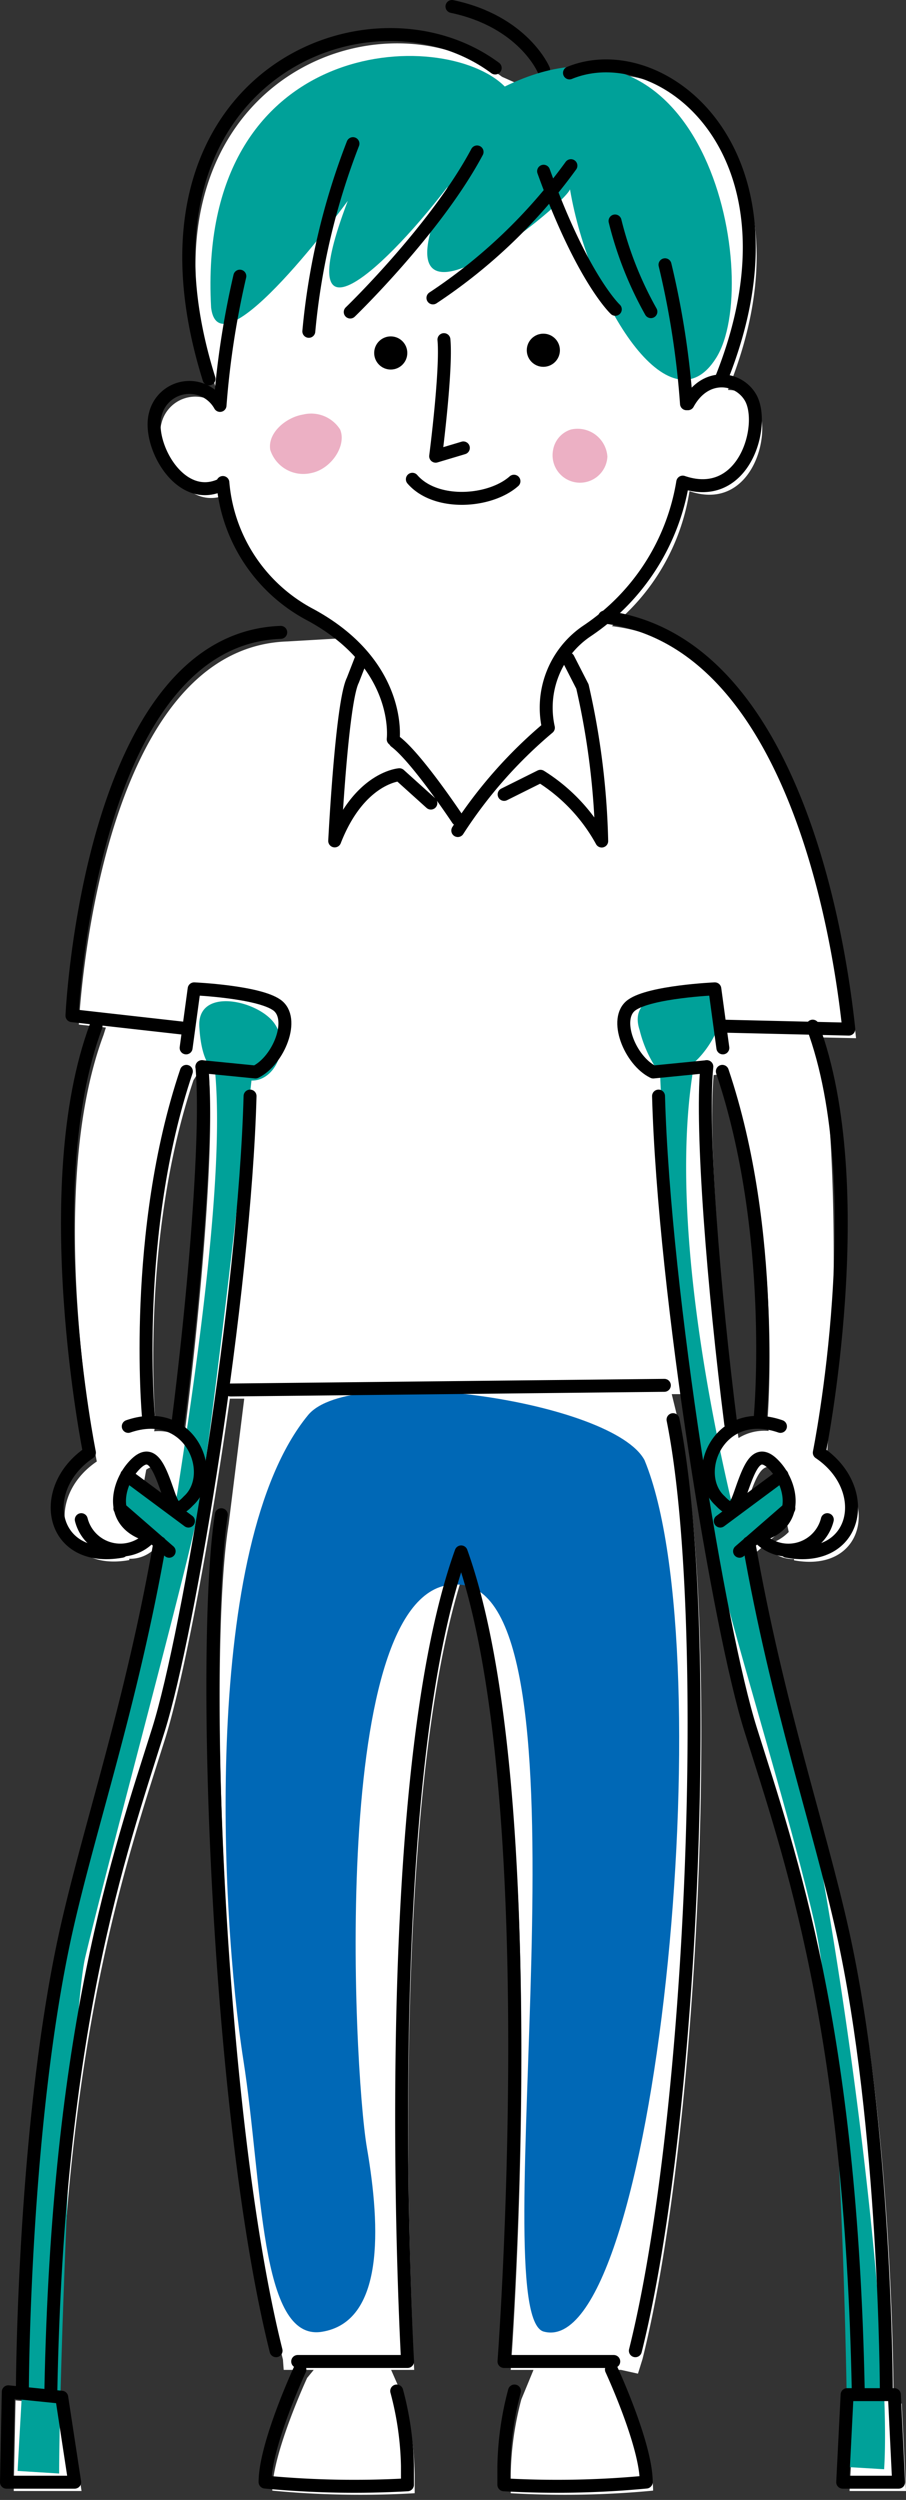 <svg xmlns="http://www.w3.org/2000/svg" width="70" height="193"><rect width="100%" height="100%" fill="#333333" stroke="none"/><defs><style>.cls-1{fill:none;stroke:#000;stroke-linecap:round;stroke-linejoin:round}.cls-3{fill:#00a199}</style></defs><g id="レイヤー_2" data-name="レイヤー 2"><g id="レイヤー_1-2" data-name="レイヤー 1"><path class="cls-1" d="M34.92.5C40.44 1.66 42 5.38 42 5.38"/><path d="M65.64 192.31H70l-.33-6.75h-.69l.06-.34s0-20.43-3.36-35.38c-1.82-8.18-5-17.46-7.25-30l2.4-2.09.11.52a3.55 3.55 0 0 1-1.83 1 2.71 2.71 0 0 0 2.24 1.09v.1c5.49 1 6.65-4.82 2.51-7.61 0 0 1.53-19.63-.49-32.76l2.77.06c-.62-5.79-3.87-30-18.87-31.81a16.65 16.65 0 0 0 6-10.42c4.82 1.64 6.46-4.51 5.23-6.56a2.6 2.6 0 0 0-2.24-1.25v-.06c7.06-17.45-4.5-26.67-11.69-23.71a26.19 26.19 0 0 0-3 .83l-2.78-1.24c-9.88-7.32-29.33 1-22.12 24l.61 1.82a2.69 2.69 0 0 0-4.81.95c-.64 2.34 1.93 7 5.13 5.43l.08-.17a12.76 12.76 0 0 0 6.88 10.21 15.56 15.56 0 0 1 1.78 1.11l-4.12.24C7.4 50 6.09 79.1 6.09 79.1l2.09.23-.18.57c-4.65 12.46-.52 32.93-.52 32.93-4.13 2.79-3 8.6 2.51 7.61v-.1a2.69 2.69 0 0 0 2.23-1.09 3.47 3.47 0 0 1-1.82-1l.1-.52 2.41 2.09c-2.21 12.57-5.44 21.85-7.26 30-3.32 14.95-3.36 35.38-3.36 35.38l.08.23-1.17-.12-.14 7H6.3l-1-6.56-1-.1.16-.48c.54-27.92 5.22-41.17 8.3-50.94 1.38-4.38 3.42-15.06 5-26.25h1.11l-1.2 9.66C16 127.9 17.31 164 21.86 182.16l.06.8h2.32l-.51.62s-2.69 5.8-2.69 8.7a72.06 72.06 0 0 0 11 .2v-1.45a24 24 0 0 0-.82-5.79l-1-2.28H32s-2.48-44.08 4.14-62.5c6.63 18.42 3.32 62.5 3.32 62.5h1.76l-.94 2.28a24 24 0 0 0-.82 5.79v1.45a72.06 72.06 0 0 0 11-.2c0-2.9-2.69-8.7-2.69-8.7l-.42-.62h.63l1.31.29.35-1.12c4.55-18.21 6-56.7 2.9-71.88l-.64-2.62h1.64c1.54 11.31 3.61 22.17 5 26.59 3.08 9.79 7.76 23 8.31 50.94l.07.39H66zm-7.71-75.5l-.15-1c.08-.22.16-.46.26-.71.52-1.4 1-2.29 1.92-1.65l.32 1.61zm-46.63-3.35c.9-.64 1.4.25 1.93 1.65.09.25.18.49.25.71l-.15 1-2.33-1.75zm3-2.83l-.06.42a3.8 3.8 0 0 0-2.33-.55l.11-.57s-1.26-14.08 2.93-26.54l.25-.39h.93c.46 4.94-.54 17.19-1.86 27.63zM55.14 83l.54-.07.66.43c4.2 12.46 2.94 26.54 2.94 26.54l.11.57a3.8 3.8 0 0 0-2.33.55l-.07-.42c-1.32-10.41-2.31-22.66-1.85-27.6z" fill="#fff"/><path class="cls-3" d="M21.23 79.05c-1.21-1.81-6-2.9-5.83.2s1.21 3.41 1.21 3.41c.8 8.24-1.61 24.12-2.82 32-.1.7-.26 1.52-.46 2.44L10 114l-.4 2.21 3.27 2.87c-2.45 10.12-8.25 28.45-9.1 36.31-1 9.24-2.41 35.37-2.41 35.37l3.21.2c0-7 1-35.39 2-39.79 1.61-6.83 7.64-29.13 8.64-34s4.22-33.75 4.22-33.75c1.8.05 3.01-2.57 1.8-4.37zM59.85 128c-.66-2-1.53-4.91-2.42-8.35l3.65-3.49-.7-1.77-3.68 2.33C54.18 106.17 51.84 92 53.66 82c1.59-1.41 3.36-5 .71-5.3s-5.83.18-4.95 2.83A9.57 9.57 0 0 0 51 82.91a275.38 275.38 0 0 0 3.36 33c1.24 7.25 6 21.55 8.48 32.15s2.65 42.4 2.65 42.4l2.82.17c.69-10.92-3.87-46.95-8.46-62.63z"/><path d="M49.8 112.73c-2.41-4.55-22.69-7.5-26-3.48-8.21 10-6.77 38.45-5 49.77 1.5 9.54 1.24 21.76 6.06 21s4.56-8 3.49-14.2-3-45.06 7.45-43.45S37.29 178.65 42 180c8.6 2.39 14-52.26 7.8-67.27z" fill="#0068b6"/><path class="cls-3" d="M39 6.68c-4.67-4.68-23.84-4-22.69 17.06.64 5.39 10.56-8.23 10.56-8.23-4.4 11.56 2.21 6.07 7.73-1.11-6.48 14 8.89 1.6 9.44.22 1.48 8.73 7.71 18.76 11.3 13S54.75-1 39 6.68z"/><circle cx="30.19" cy="27.25" r="1.28"/><circle cx="41.98" cy="27.04" r="1.28"/><path class="cls-1" d="M27.27 11.09a53.54 53.54 0 0 0-3.41 14.49m13-13.85c-3.2 6-9.8 12.36-9.8 12.36m17.05-11.3A41.27 41.27 0 0 1 33.45 23M42 13.22c3 8.31 5.54 10.66 5.54 10.66m-.02-6.82a27.89 27.89 0 0 0 2.77 7M38.26 5.25c-9.88-7.32-29.32 1-22.11 24M44 5.63c7.19-2.95 18.75 6.26 11.69 23.72"/><path class="cls-1" d="M35.37 64.12a35.44 35.44 0 0 1 7-7.94 7.14 7.14 0 0 1 3-7.48 17.15 17.15 0 0 0 7.38-11.48c4.81 1.64 6.45-4.51 5.22-6.56-.94-1.57-3.48-1.94-4.82.51h-.11a65.66 65.66 0 0 0-1.66-10.73m-32.85.88A66.34 66.34 0 0 0 17 31.3a2.71 2.71 0 0 0-5 .68c-.63 2.35 1.93 7 5.13 5.43l.09-.16A12.74 12.74 0 0 0 24 47.47c7.1 3.86 6.38 9.6 6.38 9.6m3.92-30.85c.22 2.35-.64 9-.64 9l2.14-.64M31.86 37c1.81 2.09 6 1.79 7.85.15"/><path class="cls-1" d="M27.91 50.85l-.65 1.67c-.86 1.71-1.4 12.4-1.4 12.4 1.91-4.9 5-5.11 5-5.11L33.29 62M43.9 50.85L45 53a59.22 59.22 0 0 1 1.49 11.93 13.61 13.61 0 0 0-4.73-5l-2.81 1.4m-8.41-4.08c1.66 1.24 4.82 6 4.82 6M21.69 48.82C6.87 49.36 5.56 78.41 5.56 78.41l8.9 1m32.25-31.77c15 1.85 18.25 26 18.87 31.81l-9.77-.23m-37.99 28.09l33.51-.36"/><path class="cls-1" d="M54.61 82.35l-4.14.41c-1.8-.88-3.1-4.14-1.66-5.17s6.42-1.25 6.42-1.25l.62 4.56m-4.97 3.72C51.3 99.94 55.61 126 58 133.54c3.08 9.8 7.76 23 8.31 51M62.79 79.22c4.65 12.46.51 32.93.51 32.93 4.14 2.79 3 8.6-2.51 7.61m-4.98-37.05c4.2 12.45 2.94 26.54 2.94 26.54"/><path class="cls-1" d="M63.92 117.32a3.1 3.1 0 0 1-5.38 1.25c3.31-.83 2.67-3.84 1.42-5.29s-1.83-.51-2.45 1.15-.72 2.66-1.87 1.44c-2.27-2.06-.16-7.41 4.66-5.75m-8.3-.52c3.06 15.18 1.64 53.67-2.91 71.88m-26.09.83h8.49s-2.49-44.08 4.14-62.5c6.62 18.42 3.31 62.5 3.31 62.5h8.48M17.1 116.94c-1.59 10.28-.32 46.33 4.23 64.54m18.42 3.11a24 24 0 0 0-.82 5.79v1.45a73.07 73.07 0 0 0 11-.21c0-2.89-2.69-8.69-2.69-8.69m-16.59 1.66a24.05 24.05 0 0 1 .83 5.79v1.45a73 73 0 0 1-11-.21c0-2.89 2.69-8.69 2.69-8.69"/><path d="M23.43 32c-1.32.21-2.77 1.41-2.55 2.73a2.68 2.68 0 0 0 3.12 1.8c1.59-.29 2.8-2.13 2.28-3.37A2.65 2.65 0 0 0 23.43 32zm20.68 1.16a2 2 0 0 0-1.37 1.54 2.12 2.12 0 1 0 4.19.55 2.31 2.31 0 0 0-2.82-2.09z" fill="#ecb0c4"/><path class="cls-1" d="M55.65 117.43l4.77-3.54m-3.28 5.87l3.81-3.31m4.5 68.42h3.65l.33 6.76h-4.32l.34-6.76zm-7.59-65.76c2.21 12.58 5.43 21.86 7.25 30.05 3.33 15 3.37 35.38 3.37 35.38M54.61 82.35c-.46 4.91.53 17.16 1.85 27.59M15.6 82.35l4.14.41c1.8-.88 3.1-4.14 1.65-5.17S15 76.34 15 76.34l-.62 4.56m4.94 3.72c-.41 15.32-4.72 41.42-7.08 48.92-3.09 9.8-7.76 23-8.31 51M7.42 79.22c-4.65 12.46-.51 32.93-.51 32.93-4.14 2.79-3 8.6 2.5 7.61m4.99-37.05c-4.2 12.45-2.94 26.54-2.94 26.54"/><path class="cls-1" d="M6.28 117.32a3.11 3.11 0 0 0 5.39 1.25c-3.32-.83-2.67-3.84-1.43-5.29s1.84-.51 2.46 1.15.72 2.66 1.86 1.44c2.28-2.06.17-7.41-4.65-5.75m4.65 7.31l-4.77-3.54m3.28 5.87l-3.81-3.31m3.09 2.66c-2.21 12.58-5.44 21.89-7.26 30.05-3.32 15-3.36 35.38-3.36 35.38M15.6 82.35c.46 4.91-.53 17.16-1.86 27.59M.64 184.65l4.13.42 1 6.56H.5l.14-6.98z"/></g></g></svg>